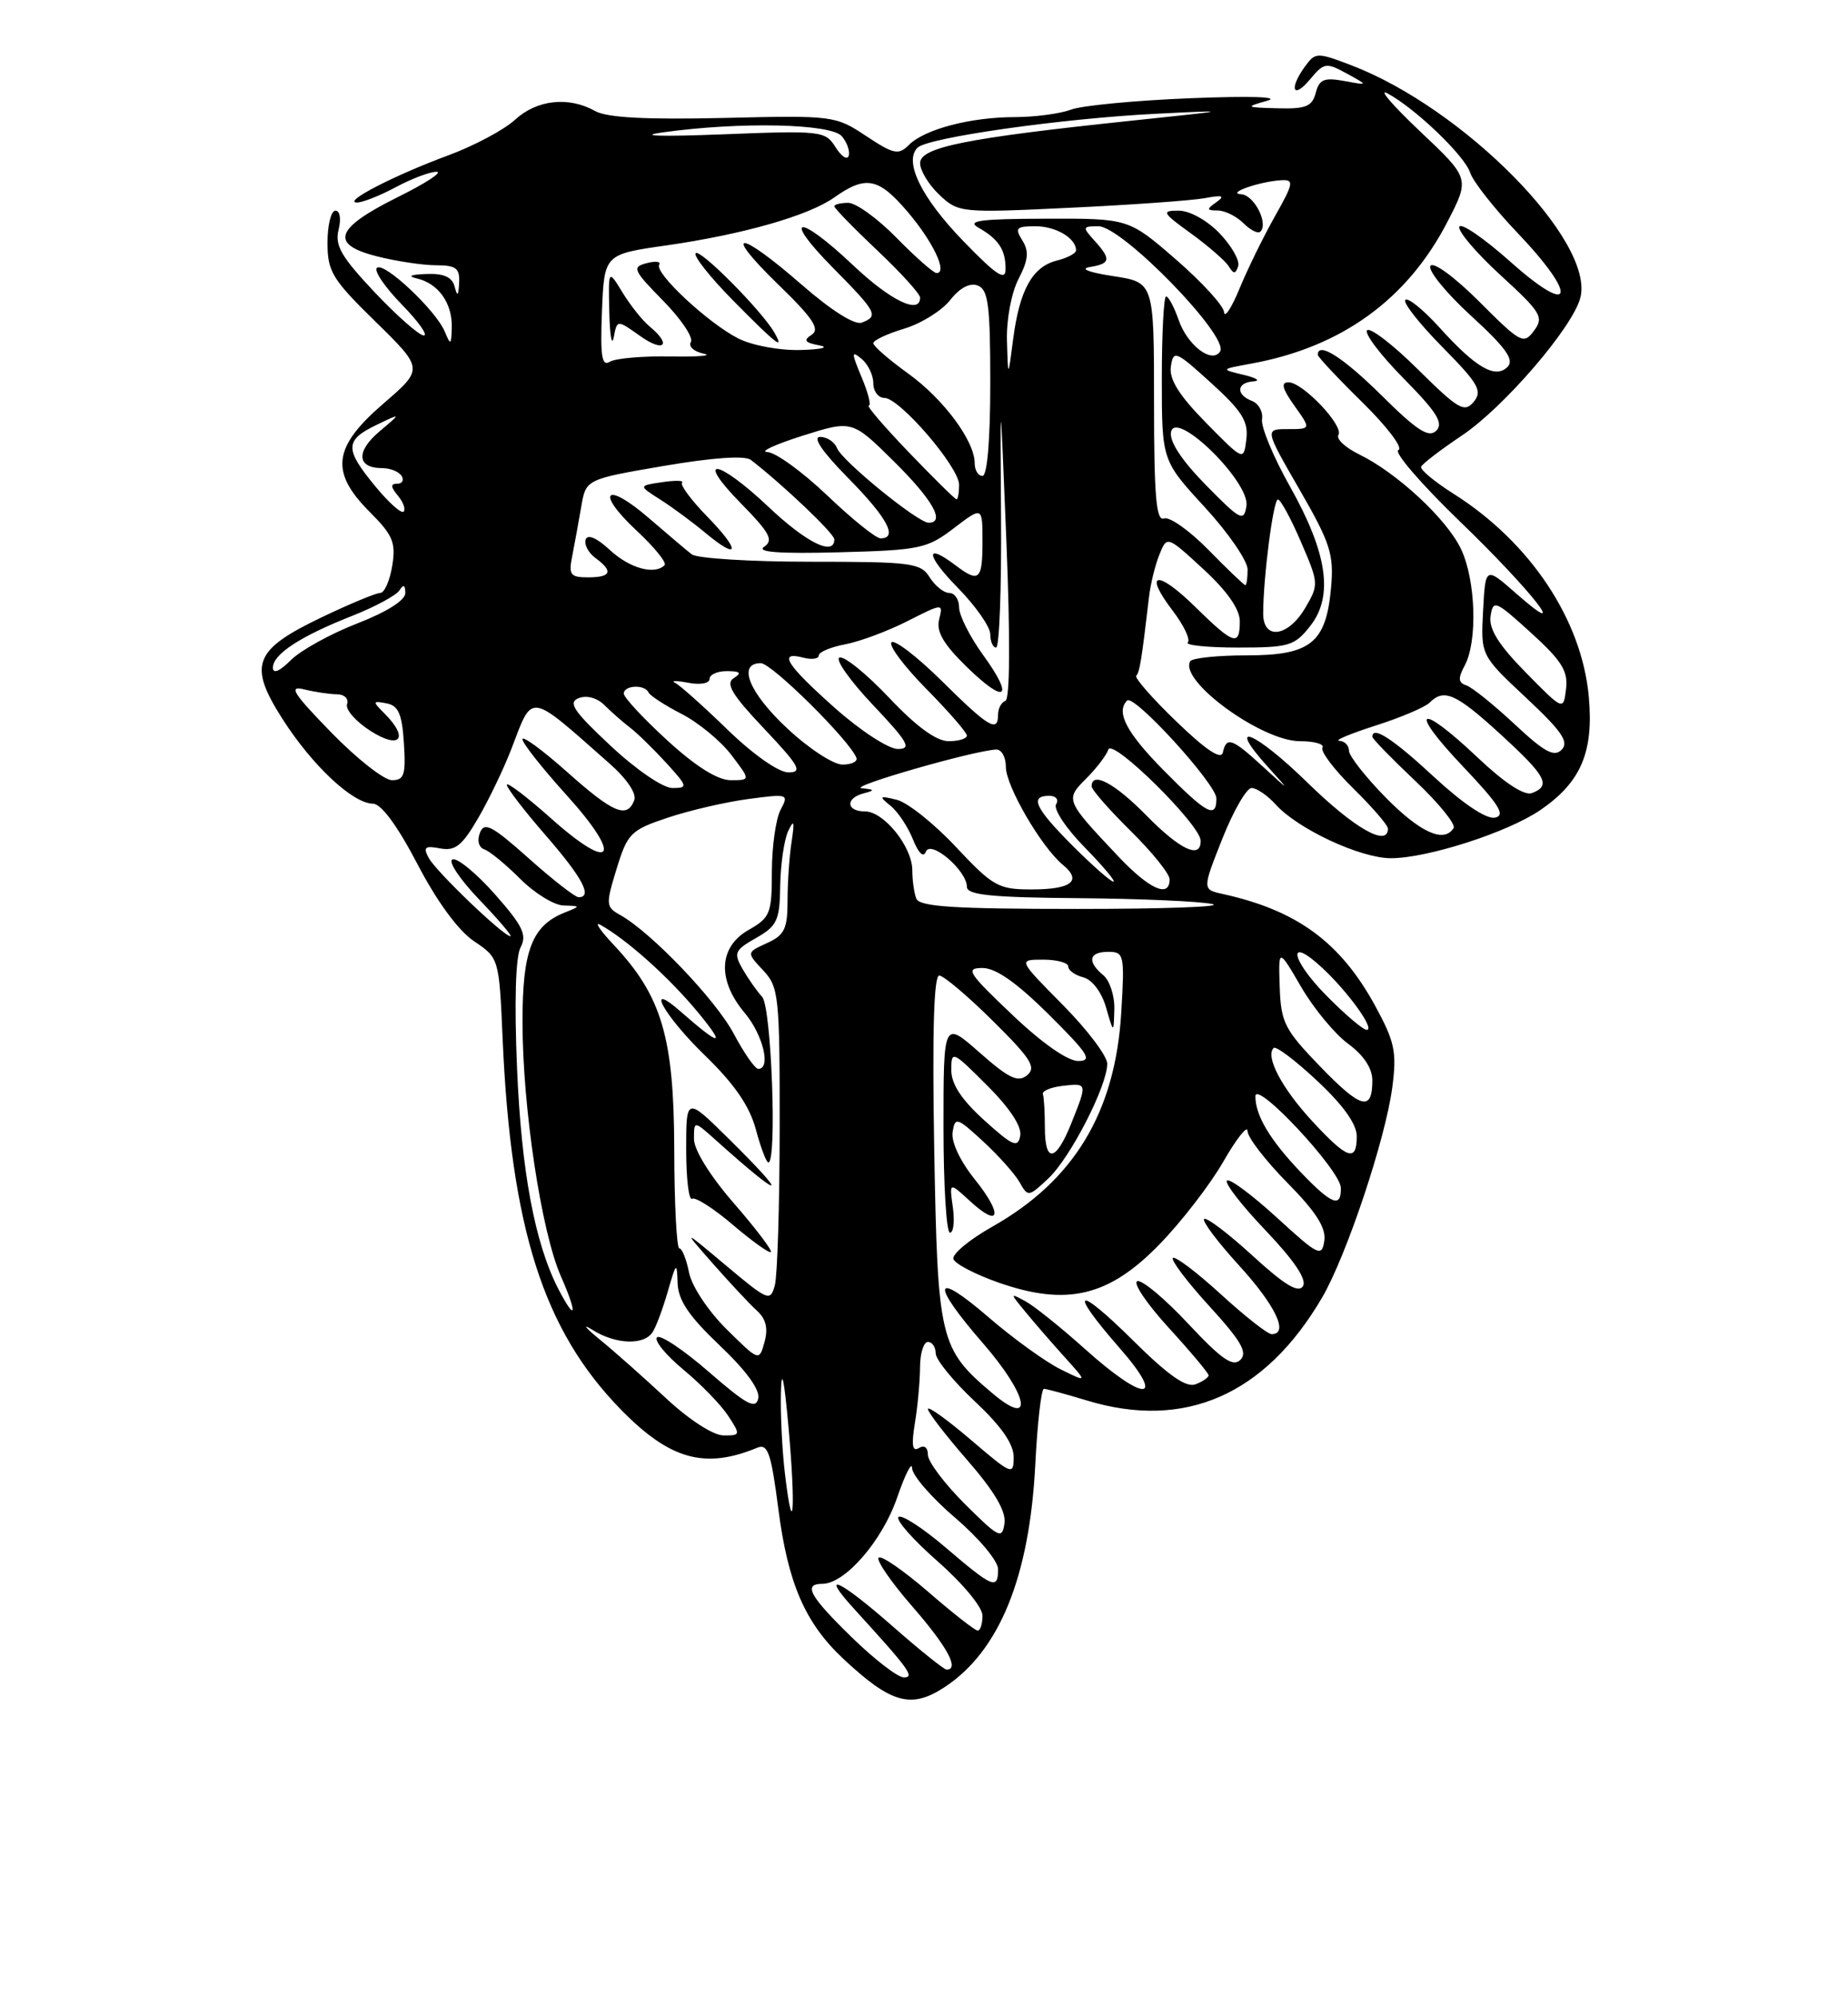 <?xml version="1.0" encoding="UTF-8" standalone="no"?>
<!DOCTYPE svg PUBLIC "-//W3C//DTD SVG 1.1//EN" "http://www.w3.org/Graphics/SVG/1.1/DTD/svg11.dtd" >
<svg xmlns="http://www.w3.org/2000/svg" xmlns:xlink="http://www.w3.org/1999/xlink" version="1.1" viewBox="0 0 237 256">
 <g >
 <path fill="currentColor"
d=" M 121.18 216.22 C 128.17 211.61 132.03 202.13 132.77 187.75 C 133.04 182.39 133.54 178.00 133.88 178.01 C 134.22 178.02 136.71 178.69 139.41 179.51 C 151.93 183.31 162.23 178.81 169.54 166.34 C 172.67 161.00 177.69 145.99 178.56 139.35 C 179.15 134.85 178.87 133.53 176.40 128.99 C 171.93 120.78 166.38 116.70 156.84 114.59 C 154.18 114.01 154.18 114.01 156.76 107.50 C 158.18 103.93 159.87 101.00 160.51 101.00 C 161.16 101.00 162.55 101.95 163.60 103.11 C 166.44 106.26 174.47 110.00 178.38 110.00 C 183.07 110.00 193.38 106.68 197.54 103.83 C 202.75 100.27 204.40 96.40 203.76 89.32 C 202.87 79.44 196.24 69.49 186.40 63.28 C 183.98 61.75 182.12 60.20 182.25 59.83 C 182.39 59.46 184.74 57.66 187.47 55.83 C 192.88 52.21 201.73 41.92 202.68 38.14 C 204.50 30.88 187.73 13.88 173.31 8.37 C 168.91 6.69 168.69 6.70 167.37 8.51 C 165.28 11.37 165.80 12.81 167.99 10.19 C 169.80 8.02 170.07 7.98 172.71 9.42 C 175.50 10.95 175.50 10.95 172.39 10.38 C 169.82 9.91 169.19 10.17 168.74 11.90 C 168.28 13.65 167.47 13.98 163.84 13.88 C 159.71 13.77 159.65 13.72 162.50 12.92 C 164.31 12.41 160.42 12.28 152.68 12.59 C 145.62 12.87 138.73 13.53 137.36 14.05 C 135.99 14.57 132.76 15.00 130.18 15.01 C 124.48 15.01 118.59 16.56 116.57 18.57 C 115.24 19.91 114.62 19.78 111.07 17.43 C 107.14 14.82 106.82 14.78 92.78 15.12 C 82.79 15.35 77.84 15.08 76.32 14.23 C 72.93 12.33 68.86 12.77 66.05 15.35 C 64.65 16.64 60.80 18.69 57.50 19.91 C 50.59 22.46 43.91 25.90 45.75 25.96 C 46.44 25.98 48.69 25.10 50.74 24.00 C 52.79 22.90 55.15 22.01 55.99 22.02 C 56.82 22.04 54.58 23.50 51.00 25.27 C 42.93 29.28 42.23 31.32 48.39 32.87 C 50.86 33.49 54.26 34.00 55.94 34.00 C 58.48 34.00 58.98 34.38 58.88 36.25 C 58.80 37.94 58.65 38.07 58.31 36.75 C 57.99 35.51 56.92 35.03 54.68 35.12 C 52.61 35.19 52.20 35.40 53.50 35.70 C 56.22 36.34 58.01 38.86 57.94 41.94 C 57.88 44.26 57.79 44.31 57.04 42.50 C 55.89 39.75 49.19 33.47 48.33 34.34 C 47.94 34.72 49.38 36.83 51.52 39.02 C 53.66 41.21 54.93 43.00 54.35 43.00 C 53.77 43.00 50.93 40.51 48.05 37.46 C 43.77 32.93 42.92 31.46 43.42 29.46 C 43.77 28.05 43.60 27.00 43.02 27.00 C 42.46 27.00 42.00 28.85 42.00 31.10 C 42.00 34.81 42.59 35.79 48.17 41.24 C 54.33 47.28 54.33 47.28 49.17 51.73 C 42.69 57.31 42.29 60.49 47.43 65.63 C 50.39 68.59 50.79 69.54 50.30 72.53 C 49.99 74.44 49.30 76.00 48.76 76.00 C 48.23 76.00 44.88 77.39 41.34 79.08 C 32.52 83.29 31.78 85.19 36.24 92.17 C 40.06 98.14 45.25 102.99 47.83 103.01 C 48.89 103.02 50.96 105.83 53.53 110.74 C 56.04 115.56 58.77 119.27 60.78 120.63 C 64.00 122.80 64.01 122.81 64.46 133.15 C 65.53 157.45 69.68 170.47 79.59 180.63 C 85.88 187.08 90.38 188.35 97.11 185.56 C 98.47 185.00 98.89 186.21 99.82 193.41 C 101.05 202.96 103.26 208.04 108.16 212.62 C 114.30 218.36 116.86 219.07 121.18 216.22 Z  M 109.25 209.87 C 103.81 204.57 102.95 203.00 105.48 203.00 C 108.36 203.00 113.14 197.50 115.04 191.99 C 116.08 188.97 116.95 187.25 116.97 188.17 C 116.99 189.09 119.47 191.96 122.50 194.54 C 125.55 197.15 128.00 200.08 128.00 201.12 C 128.00 203.81 127.35 203.54 121.31 198.38 C 118.34 195.84 115.60 194.07 115.23 194.44 C 114.85 194.81 117.12 197.38 120.27 200.14 C 123.50 202.98 126.00 206.00 126.00 207.08 C 126.00 208.14 125.72 209.00 125.39 209.00 C 125.05 209.00 122.19 206.76 119.03 204.02 C 115.87 201.29 113.01 199.32 112.68 199.65 C 112.35 199.98 114.31 202.82 117.04 205.95 C 121.50 211.07 123.08 214.00 121.40 214.00 C 121.08 214.00 117.99 211.53 114.54 208.50 C 107.60 202.41 104.98 201.22 109.57 206.25 C 116.61 213.96 117.36 215.00 115.92 215.00 C 115.14 215.00 112.14 212.69 109.25 209.87 Z  M 123.75 192.78 C 121.14 190.18 119.00 187.34 119.00 186.47 C 119.00 185.52 118.53 185.17 117.84 185.60 C 117.01 186.11 116.87 185.24 117.33 182.41 C 117.69 180.26 117.98 177.04 117.99 175.25 C 118.00 173.46 118.45 172.00 119.00 172.00 C 119.55 172.00 120.00 172.66 120.00 173.46 C 120.00 174.26 122.25 177.02 125.00 179.60 C 128.40 182.78 130.00 185.07 130.00 186.76 C 130.00 189.14 129.76 189.04 124.50 184.54 C 121.47 181.96 119.00 180.18 119.00 180.60 C 119.00 181.01 121.28 183.97 124.07 187.17 C 127.56 191.19 129.04 193.70 128.82 195.25 C 128.53 197.32 128.12 197.13 123.75 192.78 Z  M 100.68 189.00 C 100.31 185.97 100.08 181.25 100.15 178.50 C 100.23 175.16 100.56 176.66 101.13 183.00 C 102.06 193.41 101.73 197.78 100.68 189.00 Z  M 85.43 179.23 C 82.64 176.63 78.82 173.24 76.93 171.70 C 75.04 170.15 74.61 169.59 75.97 170.45 C 78.95 172.32 82.58 172.46 83.69 170.75 C 84.14 170.07 85.02 167.70 85.65 165.50 C 86.73 161.77 86.81 161.70 86.90 164.46 C 86.98 166.67 88.35 168.70 92.31 172.46 C 95.71 175.69 97.49 178.13 97.24 179.25 C 96.92 180.68 95.73 180.03 90.92 175.85 C 87.65 173.01 84.66 171.01 84.26 171.41 C 83.86 171.81 85.38 173.67 87.63 175.54 C 89.89 177.41 92.48 180.08 93.39 181.47 C 94.99 183.92 94.97 184.00 92.77 183.98 C 91.46 183.97 88.35 181.95 85.43 179.23 Z  M 127.31 178.61 C 120.50 172.87 120.25 171.83 119.81 147.25 C 119.55 132.26 119.76 125.01 120.46 125.04 C 121.03 125.06 124.12 127.67 127.33 130.85 C 132.21 135.68 132.93 136.81 131.73 137.81 C 130.56 138.78 129.40 138.23 125.64 134.92 C 121.00 130.83 121.00 130.83 121.00 144.42 C 121.00 151.89 121.37 158.00 121.83 158.00 C 122.28 158.00 122.45 156.54 122.20 154.75 C 121.74 151.50 121.74 151.50 124.37 153.92 C 128.26 157.51 128.68 155.73 125.02 151.17 C 123.13 148.82 121.97 146.35 122.17 145.10 C 122.48 143.13 122.72 143.20 126.09 146.30 C 128.06 148.12 130.17 150.48 130.77 151.55 C 131.82 153.43 131.93 153.42 134.44 151.05 C 137.27 148.40 142.00 139.19 142.00 136.34 C 142.00 135.36 139.43 131.96 136.28 128.78 C 130.56 123.00 130.56 123.00 133.78 123.00 C 135.55 123.00 137.00 123.40 137.00 123.88 C 137.00 124.37 137.87 125.00 138.94 125.27 C 140.08 125.57 141.29 127.18 141.85 129.14 C 142.82 132.50 142.82 132.50 142.91 129.37 C 142.96 127.65 142.32 125.68 141.50 125.00 C 139.38 123.24 139.64 122.00 142.13 122.00 C 144.16 122.00 144.24 122.37 143.80 129.75 C 143.04 142.53 137.77 151.29 127.27 157.22 C 124.32 158.88 122.08 160.75 122.27 161.37 C 122.47 161.99 125.09 163.35 128.08 164.40 C 136.83 167.45 142.19 166.18 148.67 159.52 C 151.52 156.60 155.22 151.80 156.91 148.85 C 158.60 145.91 159.99 144.16 159.99 144.97 C 160.00 145.78 162.29 148.75 165.09 151.59 C 168.78 155.33 170.08 157.37 169.84 159.03 C 169.52 161.16 169.09 160.95 163.72 156.03 C 160.53 153.12 157.67 151.00 157.35 151.32 C 157.03 151.64 159.27 154.53 162.33 157.73 C 165.99 161.58 167.62 164.00 167.10 164.85 C 166.52 165.78 164.75 164.71 160.62 160.93 C 157.49 158.07 154.70 155.96 154.42 156.24 C 154.15 156.52 156.19 159.23 158.96 162.26 C 163.60 167.35 165.33 171.00 163.08 171.00 C 162.57 171.00 159.63 168.69 156.55 165.87 C 153.46 163.05 150.70 160.96 150.42 161.24 C 150.15 161.52 152.25 164.30 155.11 167.43 C 159.18 171.88 160.03 173.36 159.07 174.30 C 158.11 175.24 156.66 174.23 152.40 169.68 C 149.40 166.47 146.46 164.01 145.86 164.21 C 145.25 164.42 147.07 167.10 149.88 170.18 C 152.70 173.26 155.00 176.01 155.00 176.28 C 155.00 176.56 154.24 177.08 153.32 177.43 C 152.12 177.89 149.82 176.28 145.32 171.82 C 137.98 164.55 136.90 165.14 143.58 172.77 C 149.65 179.71 146.84 179.81 139.16 172.92 C 136.05 170.13 132.60 167.37 131.50 166.78 C 129.51 165.71 129.51 165.72 131.47 168.10 C 132.55 169.42 134.80 172.02 136.47 173.87 C 139.50 177.23 139.50 177.23 136.00 175.50 C 134.07 174.54 129.91 171.54 126.75 168.81 C 119.64 162.69 119.30 164.39 126.07 172.18 C 131.87 178.84 132.70 183.15 127.31 178.61 Z  M 93.18 170.37 C 90.82 168.03 88.72 164.87 88.37 163.12 C 88.03 161.40 87.47 160.00 87.12 160.00 C 86.78 160.00 86.48 154.26 86.47 147.25 C 86.43 132.94 84.86 127.65 78.70 121.10 C 76.94 119.23 76.17 118.08 77.00 118.54 C 80.41 120.44 85.80 125.27 89.50 129.74 C 93.19 134.21 92.44 134.17 87.25 129.62 C 82.57 125.52 85.19 130.23 90.40 135.27 C 94.19 138.95 96.13 141.76 96.93 144.75 C 97.56 147.09 98.28 149.00 98.54 149.00 C 99.67 149.00 98.93 129.07 97.75 127.78 C 97.06 127.03 95.93 125.41 95.22 124.18 C 94.06 122.14 94.22 121.78 96.97 120.22 C 99.67 118.68 100.00 117.98 100.06 113.50 C 100.11 110.75 100.57 107.60 101.09 106.50 C 101.83 104.95 101.92 105.25 101.52 107.88 C 101.23 109.73 101.00 113.15 101.00 115.46 C 101.00 119.05 100.61 119.86 98.36 120.88 C 95.73 122.08 95.73 122.08 97.86 124.36 C 99.88 126.50 100.00 127.61 99.99 144.56 C 99.98 154.43 99.70 163.50 99.37 164.73 C 98.80 166.86 98.53 166.75 93.14 162.23 C 87.50 157.50 87.50 157.50 91.46 162.00 C 93.64 164.47 96.17 167.18 97.08 168.00 C 98.23 169.04 98.53 170.26 98.05 172.00 C 97.36 174.50 97.36 174.50 93.18 170.37 Z  M 94.11 154.22 C 91.07 150.72 89.00 147.39 89.00 145.99 C 89.00 143.63 89.00 143.63 91.75 146.09 C 100.49 153.93 101.48 153.88 93.50 146.00 C 88.00 140.57 88.00 140.57 88.00 147.34 C 88.00 151.07 88.34 153.91 88.76 153.65 C 89.18 153.39 91.54 154.90 94.01 157.01 C 96.48 159.11 98.66 160.67 98.86 160.47 C 99.06 160.27 96.93 157.46 94.11 154.22 Z  M 71.61 165.22 C 68.60 159.39 66.86 150.14 66.31 136.93 C 65.95 128.46 66.12 122.64 66.76 121.43 C 67.61 119.83 67.04 118.66 63.49 114.64 C 61.12 111.96 58.67 109.94 58.04 110.15 C 57.41 110.36 58.94 112.66 61.43 115.27 C 63.93 117.87 65.74 120.00 65.46 120.00 C 64.58 120.00 55.91 111.70 54.98 109.96 C 54.24 108.58 54.50 108.37 56.44 108.74 C 58.38 109.11 59.26 108.41 61.33 104.85 C 62.72 102.46 64.63 98.47 65.58 96.00 C 68.37 88.71 67.68 88.61 78.12 97.82 C 80.38 99.80 81.67 101.71 81.34 102.57 C 80.41 104.97 78.65 104.22 72.70 98.92 C 69.56 96.13 67.00 94.25 67.00 94.75 C 67.00 95.25 69.54 98.46 72.64 101.89 C 79.94 109.95 78.63 111.99 70.70 104.92 C 67.56 102.13 65.00 100.18 65.00 100.59 C 65.00 101.01 67.25 103.93 70.00 107.09 C 74.71 112.51 76.03 115.00 74.20 115.00 C 73.76 115.00 70.88 112.76 67.80 110.01 C 63.09 105.81 62.10 105.30 61.55 106.74 C 61.16 107.74 61.40 108.63 62.12 108.87 C 62.80 109.10 64.86 110.79 66.71 112.64 C 68.56 114.49 71.06 116.03 72.28 116.06 C 74.50 116.13 74.50 116.13 72.36 116.99 C 68.22 118.66 67.00 121.85 67.01 130.97 C 67.01 141.94 69.43 157.92 71.93 163.58 C 74.09 168.46 73.88 169.59 71.61 165.22 Z  M 166.82 150.25 C 162.88 146.12 161.00 142.99 161.00 140.52 C 161.00 138.32 171.92 150.00 171.96 152.25 C 172.02 154.88 170.78 154.39 166.82 150.25 Z  M 134.00 144.50 C 134.00 142.57 133.89 140.66 133.75 140.25 C 133.61 139.84 134.74 139.36 136.25 139.18 C 139.48 138.81 139.47 138.78 137.39 143.98 C 135.41 148.93 134.00 149.15 134.00 144.50 Z  M 168.24 143.65 C 164.37 139.44 162.25 135.42 163.34 134.32 C 163.63 134.03 166.15 135.93 168.93 138.54 C 172.26 141.64 174.00 144.09 174.00 145.64 C 174.00 149.01 172.80 148.59 168.24 143.65 Z  M 126.24 143.60 C 123.31 140.95 122.00 138.96 122.00 137.15 C 122.00 134.61 122.14 134.67 126.60 139.13 C 129.51 142.03 131.07 144.41 130.84 145.58 C 130.54 147.17 129.88 146.89 126.24 143.60 Z  M 169.31 136.70 C 164.74 131.97 164.27 131.05 164.12 126.50 C 163.95 121.50 163.95 121.50 166.87 126.50 C 168.47 129.25 171.18 132.53 172.89 133.78 C 174.88 135.24 176.00 136.93 176.00 138.47 C 176.00 142.51 174.56 142.13 169.31 136.70 Z  M 94.12 132.53 C 91.82 128.18 83.51 119.49 79.54 117.28 C 77.69 116.25 77.67 115.94 79.08 111.35 C 80.48 106.80 80.89 106.39 85.65 104.80 C 88.44 103.87 93.09 102.79 95.98 102.41 C 101.07 101.73 101.19 101.77 100.11 103.79 C 99.50 104.93 99.00 108.49 98.99 111.68 C 98.99 117.09 98.78 117.62 95.99 119.20 C 92.16 121.39 91.96 125.61 95.50 129.82 C 97.85 132.61 98.92 137.00 97.25 137.00 C 96.83 137.00 95.43 134.99 94.12 132.53 Z  M 129.78 130.03 C 124.14 124.68 123.76 124.07 126.00 124.07 C 127.71 124.07 130.39 125.95 134.50 130.03 C 139.57 135.06 140.16 135.98 138.28 135.99 C 136.92 136.00 133.60 133.67 129.78 130.03 Z  M 170.02 127.52 C 165.44 122.85 165.07 119.85 169.60 124.08 C 172.95 127.20 176.39 132.00 175.28 132.00 C 174.80 132.00 172.44 129.98 170.02 127.52 Z  M 117.51 115.17 C 117.23 114.44 117.00 112.81 117.00 111.55 C 117.00 108.53 113.35 104.00 110.93 104.00 C 108.52 104.00 108.39 102.31 110.75 101.69 C 112.25 101.30 112.21 101.20 110.50 101.03 C 108.70 100.86 124.75 96.23 127.75 96.07 C 128.44 96.03 129.00 97.04 129.00 98.30 C 129.00 100.77 133.57 108.60 136.32 110.86 C 138.81 112.91 137.41 114.00 132.29 114.00 C 128.03 114.00 127.34 113.61 122.60 108.56 C 119.80 105.57 116.38 102.84 115.00 102.51 C 112.75 101.96 112.67 102.03 114.21 103.28 C 115.15 104.04 116.44 105.98 117.08 107.58 C 117.78 109.34 118.43 109.97 118.73 109.18 C 119.32 107.57 124.00 111.57 124.00 113.67 C 124.00 114.71 127.14 115.03 138.25 115.12 C 146.09 115.18 153.83 115.52 155.45 115.87 C 157.08 116.22 149.32 116.50 138.22 116.50 C 122.32 116.50 117.91 116.22 117.51 115.17 Z  M 143.40 109.75 C 136.61 102.56 136.59 102.50 139.31 99.78 C 140.63 98.47 141.90 96.79 142.14 96.07 C 142.65 94.56 153.95 105.72 153.98 107.75 C 154.02 110.18 151.36 108.94 147.00 104.50 C 142.96 100.38 140.00 98.81 140.00 100.79 C 140.00 101.22 142.25 103.79 145.00 106.50 C 147.75 109.21 150.00 112.00 150.00 112.71 C 150.00 115.15 147.41 113.99 143.40 109.75 Z  M 137.58 108.42 C 132.75 103.59 132.00 102.00 134.56 102.00 C 135.43 102.00 135.82 102.48 135.44 103.09 C 135.07 103.69 136.71 106.17 139.09 108.59 C 141.47 111.02 143.13 113.00 142.79 113.00 C 142.44 113.00 140.10 110.94 137.58 108.42 Z  M 167.72 100.35 C 160.94 93.72 157.06 92.15 162.57 98.26 C 165.50 101.50 165.50 101.50 161.95 98.25 C 157.98 94.61 157.29 94.37 156.82 96.46 C 156.61 97.43 154.64 96.12 150.88 92.49 C 147.79 89.52 145.47 86.87 145.72 86.61 C 146.15 86.18 146.40 84.68 147.36 76.50 C 147.55 74.85 148.15 72.41 148.69 71.08 C 149.67 68.66 149.67 68.66 154.34 72.96 C 157.37 75.75 159.00 78.08 159.00 79.63 C 159.00 82.89 158.23 82.64 153.31 77.81 C 148.39 72.98 146.58 73.27 150.39 78.27 C 151.82 80.14 152.69 81.97 152.33 82.34 C 151.96 82.70 154.86 83.00 158.76 83.00 C 165.31 83.00 166.02 82.79 168.02 80.25 C 171.05 76.42 170.25 70.91 165.42 62.33 C 163.30 58.57 161.70 54.71 161.85 53.74 C 162.00 52.78 161.42 51.72 160.56 51.39 C 158.46 50.58 158.58 49.03 160.75 48.88 C 161.71 48.82 161.15 48.44 159.50 48.05 C 156.50 47.33 156.50 47.33 160.50 46.60 C 172.05 44.49 180.50 38.38 185.65 28.39 C 188.50 22.86 188.50 22.86 182.10 16.82 C 178.58 13.49 176.71 11.31 177.94 11.97 C 181.50 13.88 187.86 19.97 188.55 22.15 C 188.90 23.24 191.61 26.70 194.59 29.82 C 202.43 38.04 201.82 40.78 193.75 33.59 C 190.31 30.53 187.34 28.49 187.15 29.07 C 186.96 29.64 189.35 32.45 192.47 35.30 C 197.66 40.05 198.02 40.66 196.73 42.39 C 195.40 44.18 195.02 43.98 189.71 38.66 C 186.52 35.48 183.81 33.50 183.45 34.08 C 183.10 34.65 185.44 37.53 188.65 40.47 C 193.09 44.53 194.22 46.10 193.36 47.00 C 191.80 48.61 189.28 47.16 184.59 41.96 C 182.53 39.69 180.57 38.10 180.23 38.44 C 179.89 38.77 182.03 41.49 184.97 44.47 C 189.62 49.18 190.15 50.11 189.00 51.50 C 187.81 52.93 187.03 52.48 181.86 47.36 C 178.67 44.20 175.73 41.94 175.33 42.33 C 174.94 42.73 177.05 45.51 180.02 48.52 C 184.26 52.81 185.16 54.24 184.20 55.20 C 183.24 56.16 181.74 55.20 177.21 50.71 C 172.26 45.81 169.00 43.73 169.00 45.48 C 169.00 45.74 171.59 48.50 174.75 51.60 C 177.91 54.71 179.98 57.44 179.34 57.68 C 178.70 57.91 182.23 62.01 187.17 66.78 C 196.45 75.72 201.74 82.49 194.42 76.05 C 190.50 72.61 190.50 72.61 190.20 78.30 C 189.90 83.99 189.90 83.99 195.70 89.42 C 200.29 93.71 201.25 95.10 200.28 96.09 C 199.32 97.08 198.07 96.40 194.24 92.82 C 191.58 90.34 188.80 88.10 188.06 87.85 C 187.00 87.50 186.96 86.95 187.86 85.27 C 189.51 82.17 189.26 74.35 187.37 70.37 C 185.55 66.53 179.16 60.60 174.29 58.23 C 172.53 57.37 171.34 56.26 171.65 55.75 C 172.37 54.58 167.08 49.00 165.24 49.00 C 164.24 49.00 164.44 49.81 166.00 52.00 C 168.14 55.00 168.14 55.00 165.17 55.00 C 162.19 55.00 162.19 55.00 166.66 62.75 C 170.61 69.59 171.08 71.06 170.71 75.26 C 170.08 82.41 168.11 84.00 159.90 84.00 C 156.17 84.00 152.91 84.34 152.65 84.75 C 151.13 87.22 161.80 95.00 166.70 95.00 C 168.58 95.00 169.89 95.38 169.60 95.83 C 169.32 96.29 171.09 98.64 173.54 101.04 C 175.99 103.45 178.00 105.77 178.00 106.21 C 178.00 108.63 173.68 106.17 167.72 100.35 Z  M 177.71 102.22 C 175.12 99.58 173.00 96.88 173.00 96.22 C 173.00 95.55 172.44 94.98 171.75 94.95 C 171.06 94.92 173.15 94.05 176.38 93.01 C 179.62 91.98 182.75 90.65 183.33 90.07 C 185.19 88.21 186.70 88.87 192.42 94.10 C 198.30 99.48 198.96 100.70 196.47 101.65 C 195.50 102.02 192.98 100.38 189.53 97.12 C 181.92 89.92 180.49 90.73 187.60 98.22 C 192.28 103.15 193.13 104.51 191.72 104.80 C 190.62 105.02 187.62 103.01 183.91 99.58 C 178.62 94.68 176.00 92.98 176.00 94.44 C 176.00 94.69 178.47 97.22 181.48 100.07 C 184.50 102.92 186.72 105.65 186.42 106.13 C 185.20 108.10 182.16 106.73 177.71 102.22 Z  M 149.22 98.72 C 144.46 93.90 143.08 91.26 144.55 89.79 C 145.42 88.92 156.00 100.51 156.00 102.34 C 156.00 105.00 154.76 104.33 149.22 98.72 Z  M 78.30 95.58 C 73.53 91.12 72.81 90.04 74.22 89.48 C 75.25 89.08 76.59 89.45 77.52 90.38 C 78.39 91.25 79.86 92.54 80.80 93.26 C 81.73 93.97 83.82 96.01 85.44 97.78 C 88.21 100.82 88.26 101.00 86.23 101.00 C 85.02 101.00 81.58 98.65 78.30 95.58 Z  M 42.47 93.87 C 37.58 88.85 36.95 87.85 39.00 88.36 C 40.38 88.70 42.27 88.98 43.22 88.99 C 44.16 88.99 44.74 89.56 44.51 90.25 C 44.27 90.94 45.64 92.49 47.54 93.70 C 51.32 96.11 52.49 94.63 49.32 91.46 C 47.75 89.89 47.76 89.81 49.57 90.15 C 51.10 90.44 51.56 91.51 51.80 95.26 C 52.06 99.30 51.84 100.00 50.27 100.00 C 49.26 100.00 45.75 97.24 42.47 93.87 Z  M 85.58 94.90 C 82.51 92.09 80.00 89.39 80.00 88.90 C 80.00 87.82 82.69 87.69 83.17 88.75 C 83.35 89.16 85.26 90.40 87.40 91.50 C 89.55 92.60 92.42 94.96 93.78 96.75 C 96.26 100.00 96.26 100.00 93.71 100.00 C 92.04 100.00 89.23 98.24 85.58 94.90 Z  M 93.31 93.53 C 90.20 90.51 87.17 87.81 86.58 87.52 C 85.98 87.23 86.74 87.22 88.25 87.51 C 89.79 87.81 91.00 87.59 91.00 87.02 C 91.00 86.46 92.01 86.01 93.25 86.02 C 94.95 86.03 95.16 86.25 94.10 86.92 C 93.01 87.61 93.86 89.03 98.00 93.40 C 102.52 98.18 102.97 99.00 101.12 99.00 C 99.85 99.00 96.62 96.73 93.31 93.53 Z  M 100.96 93.36 C 96.05 88.78 94.53 85.00 97.57 85.00 C 98.97 85.00 108.98 94.91 109.83 97.13 C 110.02 97.61 109.21 98.00 108.04 98.00 C 106.87 98.00 103.68 95.91 100.96 93.36 Z  M 107.08 90.75 C 100.84 85.20 99.72 83.43 103.00 84.29 C 104.10 84.58 105.00 84.45 105.00 84.02 C 105.00 83.58 106.52 82.94 108.37 82.59 C 110.23 82.24 113.82 80.91 116.36 79.62 C 120.94 77.30 120.96 77.30 120.44 79.40 C 120.05 80.94 120.99 82.56 123.94 85.44 C 128.98 90.36 130.14 89.55 126.07 83.94 C 124.38 81.61 123.00 78.87 123.00 77.85 C 123.00 76.83 122.43 76.00 121.74 76.00 C 121.05 76.00 119.92 75.10 119.23 74.00 C 118.08 72.15 116.90 72.00 103.95 72.00 C 96.23 72.00 89.37 71.57 88.71 71.05 C 88.04 70.53 85.58 68.44 83.22 66.41 C 77.64 61.59 76.27 62.99 81.65 68.02 C 83.93 70.14 85.54 72.13 85.23 72.44 C 83.94 73.73 80.74 72.84 78.21 70.49 C 76.53 68.94 75.36 68.43 75.11 69.16 C 74.90 69.80 75.46 70.86 76.36 71.52 C 78.69 73.22 78.39 74.00 75.42 74.00 C 73.14 74.00 72.90 73.68 73.39 71.25 C 73.69 69.74 74.20 66.91 74.54 64.96 C 75.14 61.43 75.14 61.43 85.12 59.72 C 91.39 58.65 95.55 58.36 96.30 58.95 C 100.45 62.16 107.00 68.39 107.00 69.13 C 107.00 71.33 103.43 69.57 98.59 65.00 C 91.99 58.76 88.98 58.37 95.04 64.54 C 98.73 68.30 99.24 69.25 98.00 70.08 C 96.96 70.77 99.94 70.99 107.58 70.79 C 117.96 70.52 118.90 70.32 122.33 67.70 C 126.00 64.90 126.00 64.90 126.00 69.45 C 126.00 74.35 125.56 74.74 122.56 72.47 C 118.59 69.46 118.72 71.14 122.79 75.29 C 125.11 77.65 127.00 80.35 127.00 81.29 C 127.00 82.23 127.34 83.00 127.75 83.00 C 128.16 83.00 128.45 75.46 128.38 66.25 C 128.26 49.50 128.26 49.50 129.07 69.50 C 129.57 81.88 129.52 89.63 128.94 89.83 C 128.42 90.02 128.00 90.80 128.00 91.58 C 128.00 93.95 126.80 93.24 120.81 87.31 C 117.64 84.18 114.73 81.94 114.33 82.33 C 113.94 82.73 115.95 85.41 118.81 88.31 C 121.66 91.20 124.00 93.89 124.00 94.28 C 124.00 94.68 122.94 95.00 121.65 95.00 C 120.09 95.00 117.52 93.13 114.04 89.45 C 111.16 86.40 108.29 84.07 107.67 84.28 C 107.06 84.48 108.97 87.20 111.92 90.32 C 116.48 95.14 116.96 96.00 115.14 96.00 C 113.95 96.00 110.33 93.64 107.08 90.75 Z  M 90.66 66.17 C 88.63 64.08 87.19 62.14 87.47 61.86 C 87.75 61.58 86.61 61.55 84.93 61.80 C 81.87 62.25 81.87 62.25 84.69 64.04 C 86.23 65.02 88.85 66.95 90.50 68.33 C 94.87 71.96 94.98 70.58 90.66 66.17 Z  M 195.66 86.18 C 192.19 82.65 190.92 80.61 191.16 78.98 C 191.48 76.83 191.77 76.95 196.34 81.10 C 200.29 84.69 201.12 86.02 200.84 88.30 C 200.50 91.10 200.50 91.10 195.66 86.18 Z  M 35.00 85.57 C 35.00 83.85 38.55 81.54 45.21 78.92 C 48.11 77.77 50.82 76.31 51.23 75.67 C 51.74 74.86 51.97 74.96 51.98 76.01 C 51.99 76.93 49.61 78.44 45.79 79.92 C 42.38 81.24 38.55 83.36 37.29 84.62 C 35.85 86.06 35.00 86.41 35.00 85.57 Z  M 162.00 78.65 C 162.00 74.02 163.30 64.00 163.89 64.02 C 164.23 64.03 165.56 66.47 166.84 69.45 C 169.14 74.76 169.15 74.93 167.38 77.94 C 165.18 81.65 162.00 82.08 162.00 78.65 Z  M 154.98 70.48 C 152.54 67.99 149.97 66.18 149.27 66.45 C 148.28 66.83 148.00 63.60 148.00 51.56 C 148.00 36.19 148.00 36.19 142.75 35.39 C 139.67 34.92 138.43 34.45 139.75 34.23 C 142.44 33.79 142.53 33.24 140.35 30.83 C 138.79 29.11 138.82 29.00 140.87 29.00 C 143.92 29.00 157.66 43.12 156.48 45.04 C 155.46 46.68 152.29 44.28 151.16 41.02 C 150.58 39.36 149.86 38.00 149.55 38.00 C 149.25 38.00 149.00 42.73 149.00 48.51 C 149.00 59.02 149.00 59.02 154.50 65.00 C 157.53 68.29 160.00 71.89 160.00 72.99 C 160.00 74.10 159.87 75.00 159.71 75.00 C 159.55 75.00 157.42 72.97 154.98 70.48 Z  M 106.09 63.50 C 102.91 60.48 99.46 57.97 98.41 57.94 C 97.36 57.91 99.37 56.98 102.89 55.86 C 109.28 53.84 109.28 53.84 114.64 59.14 C 119.61 64.05 121.28 67.00 119.09 67.00 C 117.71 67.00 107.96 59.06 107.34 57.43 C 107.03 56.64 106.06 56.00 105.18 56.00 C 104.15 56.00 105.47 57.92 108.78 61.28 C 113.79 66.35 115.21 69.00 112.93 69.00 C 112.33 69.00 109.26 66.53 106.09 63.50 Z  M 154.65 62.17 C 151.54 59.00 149.94 56.57 150.18 55.37 C 150.76 52.41 160.32 61.77 159.85 64.84 C 159.53 66.92 159.11 66.71 154.65 62.17 Z  M 48.12 62.32 C 44.19 57.56 44.21 56.43 48.25 54.48 C 51.50 52.91 51.50 52.91 48.62 55.34 C 45.62 57.89 45.79 60.00 49.00 60.00 C 50.04 60.00 51.16 60.45 51.50 61.00 C 51.84 61.55 51.59 62.00 50.94 62.00 C 50.06 62.00 50.09 62.40 51.02 63.52 C 51.72 64.36 52.05 65.29 51.76 65.58 C 51.47 65.87 49.83 64.40 48.12 62.32 Z  M 116.58 58.00 C 113.41 54.70 111.09 52.00 111.42 52.00 C 111.75 52.00 111.35 50.37 110.51 48.38 C 109.17 45.17 109.17 44.90 110.50 46.00 C 111.32 46.68 112.00 48.09 112.00 49.12 C 112.00 50.16 112.64 51.00 113.42 51.00 C 115.37 51.00 123.00 59.86 123.00 62.14 C 123.00 63.16 122.85 64.00 122.67 64.00 C 122.49 64.00 119.75 61.30 116.58 58.00 Z  M 125.00 59.37 C 125.00 56.51 120.99 51.12 116.42 47.84 C 113.99 46.09 112.00 44.36 112.00 43.99 C 112.00 43.62 113.78 42.78 115.95 42.13 C 118.12 41.48 120.77 39.83 121.85 38.47 C 123.09 36.89 124.38 36.21 125.40 36.60 C 126.74 37.12 127.00 39.13 127.00 49.11 C 127.00 56.37 126.61 61.00 126.00 61.00 C 125.45 61.00 125.00 60.27 125.00 59.37 Z  M 154.66 54.18 C 151.19 50.65 149.92 48.61 150.16 46.98 C 150.48 44.83 150.77 44.95 155.34 49.10 C 159.29 52.69 160.12 54.02 159.84 56.30 C 159.50 59.10 159.50 59.10 154.66 54.18 Z  M 129.14 43.70 C 129.06 40.96 129.70 37.55 130.62 35.76 C 131.88 33.33 131.99 32.21 131.11 30.81 C 130.12 29.22 130.33 29.00 132.79 29.00 C 135.42 29.00 138.00 30.53 138.00 32.09 C 138.00 32.47 136.89 33.06 135.53 33.40 C 132.40 34.19 130.75 37.16 129.93 43.50 C 129.28 48.50 129.28 48.50 129.14 43.70 Z  M 77.20 39.88 C 77.50 32.59 77.50 32.59 85.50 31.45 C 95.30 30.04 103.68 27.65 106.99 25.31 C 111.02 22.46 112.65 22.77 116.34 27.08 C 119.66 30.96 121.58 35.00 120.11 35.00 C 119.73 35.00 117.43 32.98 115.00 30.50 C 112.57 28.02 109.78 26.00 108.79 26.00 C 107.81 26.00 107.00 26.20 107.00 26.44 C 107.00 26.69 109.47 29.23 112.50 32.09 C 115.53 34.95 118.00 37.67 118.00 38.15 C 118.00 40.37 114.20 38.53 109.41 34.00 C 102.36 27.33 100.16 27.57 106.78 34.28 C 112.47 40.04 112.72 40.51 110.52 41.35 C 109.62 41.70 106.60 39.79 102.78 36.46 C 94.64 29.37 92.52 29.39 99.84 36.50 C 104.28 40.80 105.19 42.19 104.09 42.91 C 102.99 43.62 103.21 43.92 105.09 44.27 C 106.41 44.52 105.34 44.79 102.70 44.86 C 100.01 44.94 96.49 44.29 94.70 43.39 C 90.85 41.45 83.90 34.98 84.54 33.93 C 84.80 33.52 84.07 33.43 82.93 33.73 C 81.02 34.23 81.19 34.62 85.04 38.54 C 87.35 40.89 88.95 43.27 88.60 43.84 C 88.25 44.40 88.99 45.07 90.24 45.33 C 91.48 45.59 89.58 45.75 86.00 45.69 C 82.42 45.62 78.92 45.93 78.20 46.37 C 77.18 47.01 76.97 45.65 77.20 39.88 Z  M 82.07 43.05 C 85.14 45.24 86.21 44.24 83.34 41.87 C 82.42 41.12 80.85 39.15 79.84 37.50 C 78.01 34.50 78.01 34.50 78.14 40.00 C 78.21 43.02 78.47 44.48 78.71 43.23 C 79.14 40.97 79.14 40.97 82.07 43.05 Z  M 99.30 42.61 C 97.69 39.82 89.80 31.87 89.22 32.45 C 88.89 32.78 91.05 35.51 94.02 38.52 C 99.60 44.17 100.68 45.01 99.30 42.61 Z  M 156.98 40.00 C 156.91 39.17 154.13 36.14 150.80 33.25 C 144.74 28.00 144.74 28.00 134.12 28.03 C 125.68 28.05 123.91 28.29 125.50 29.19 C 128.08 30.66 128.97 32.02 128.96 34.50 C 128.96 36.06 127.76 35.26 123.54 30.90 C 118.16 25.35 115.89 20.71 117.67 18.93 C 118.97 17.63 136.22 15.18 148.30 14.58 C 158.15 14.09 158.03 14.12 145.01 15.48 C 123.79 17.71 118.00 18.88 118.00 20.92 C 118.00 21.87 119.12 23.70 120.48 24.98 C 122.92 27.27 123.21 27.30 137.23 26.63 C 145.08 26.26 152.85 25.70 154.50 25.40 C 156.80 24.97 157.15 25.09 156.00 25.91 C 154.70 26.83 154.72 26.97 156.18 26.98 C 157.10 26.99 158.59 27.73 159.48 28.62 C 160.37 29.51 161.34 29.99 161.64 29.69 C 162.70 28.63 160.84 25.00 159.18 24.90 C 157.18 24.78 161.57 23.25 164.34 23.10 C 165.99 23.01 165.90 23.48 163.49 27.75 C 162.02 30.36 159.98 34.52 158.96 37.00 C 157.94 39.48 157.05 40.83 156.98 40.00 Z  M 156.42 29.92 C 154.81 28.24 152.58 27.00 151.16 27.00 C 148.91 27.00 149.04 27.25 152.75 29.93 C 154.98 31.55 157.15 33.44 157.58 34.13 C 158.21 35.15 158.45 35.15 158.79 34.12 C 159.03 33.42 157.96 31.53 156.42 29.92 Z  M 107.15 18.86 C 105.85 16.78 105.32 16.72 92.65 17.22 C 84.65 17.53 81.65 17.43 85.00 16.97 C 94.91 15.58 106.62 15.84 107.97 17.47 C 108.64 18.27 109.03 19.40 108.84 19.98 C 108.65 20.55 107.89 20.05 107.15 18.86 Z "/>
</g>
</svg>